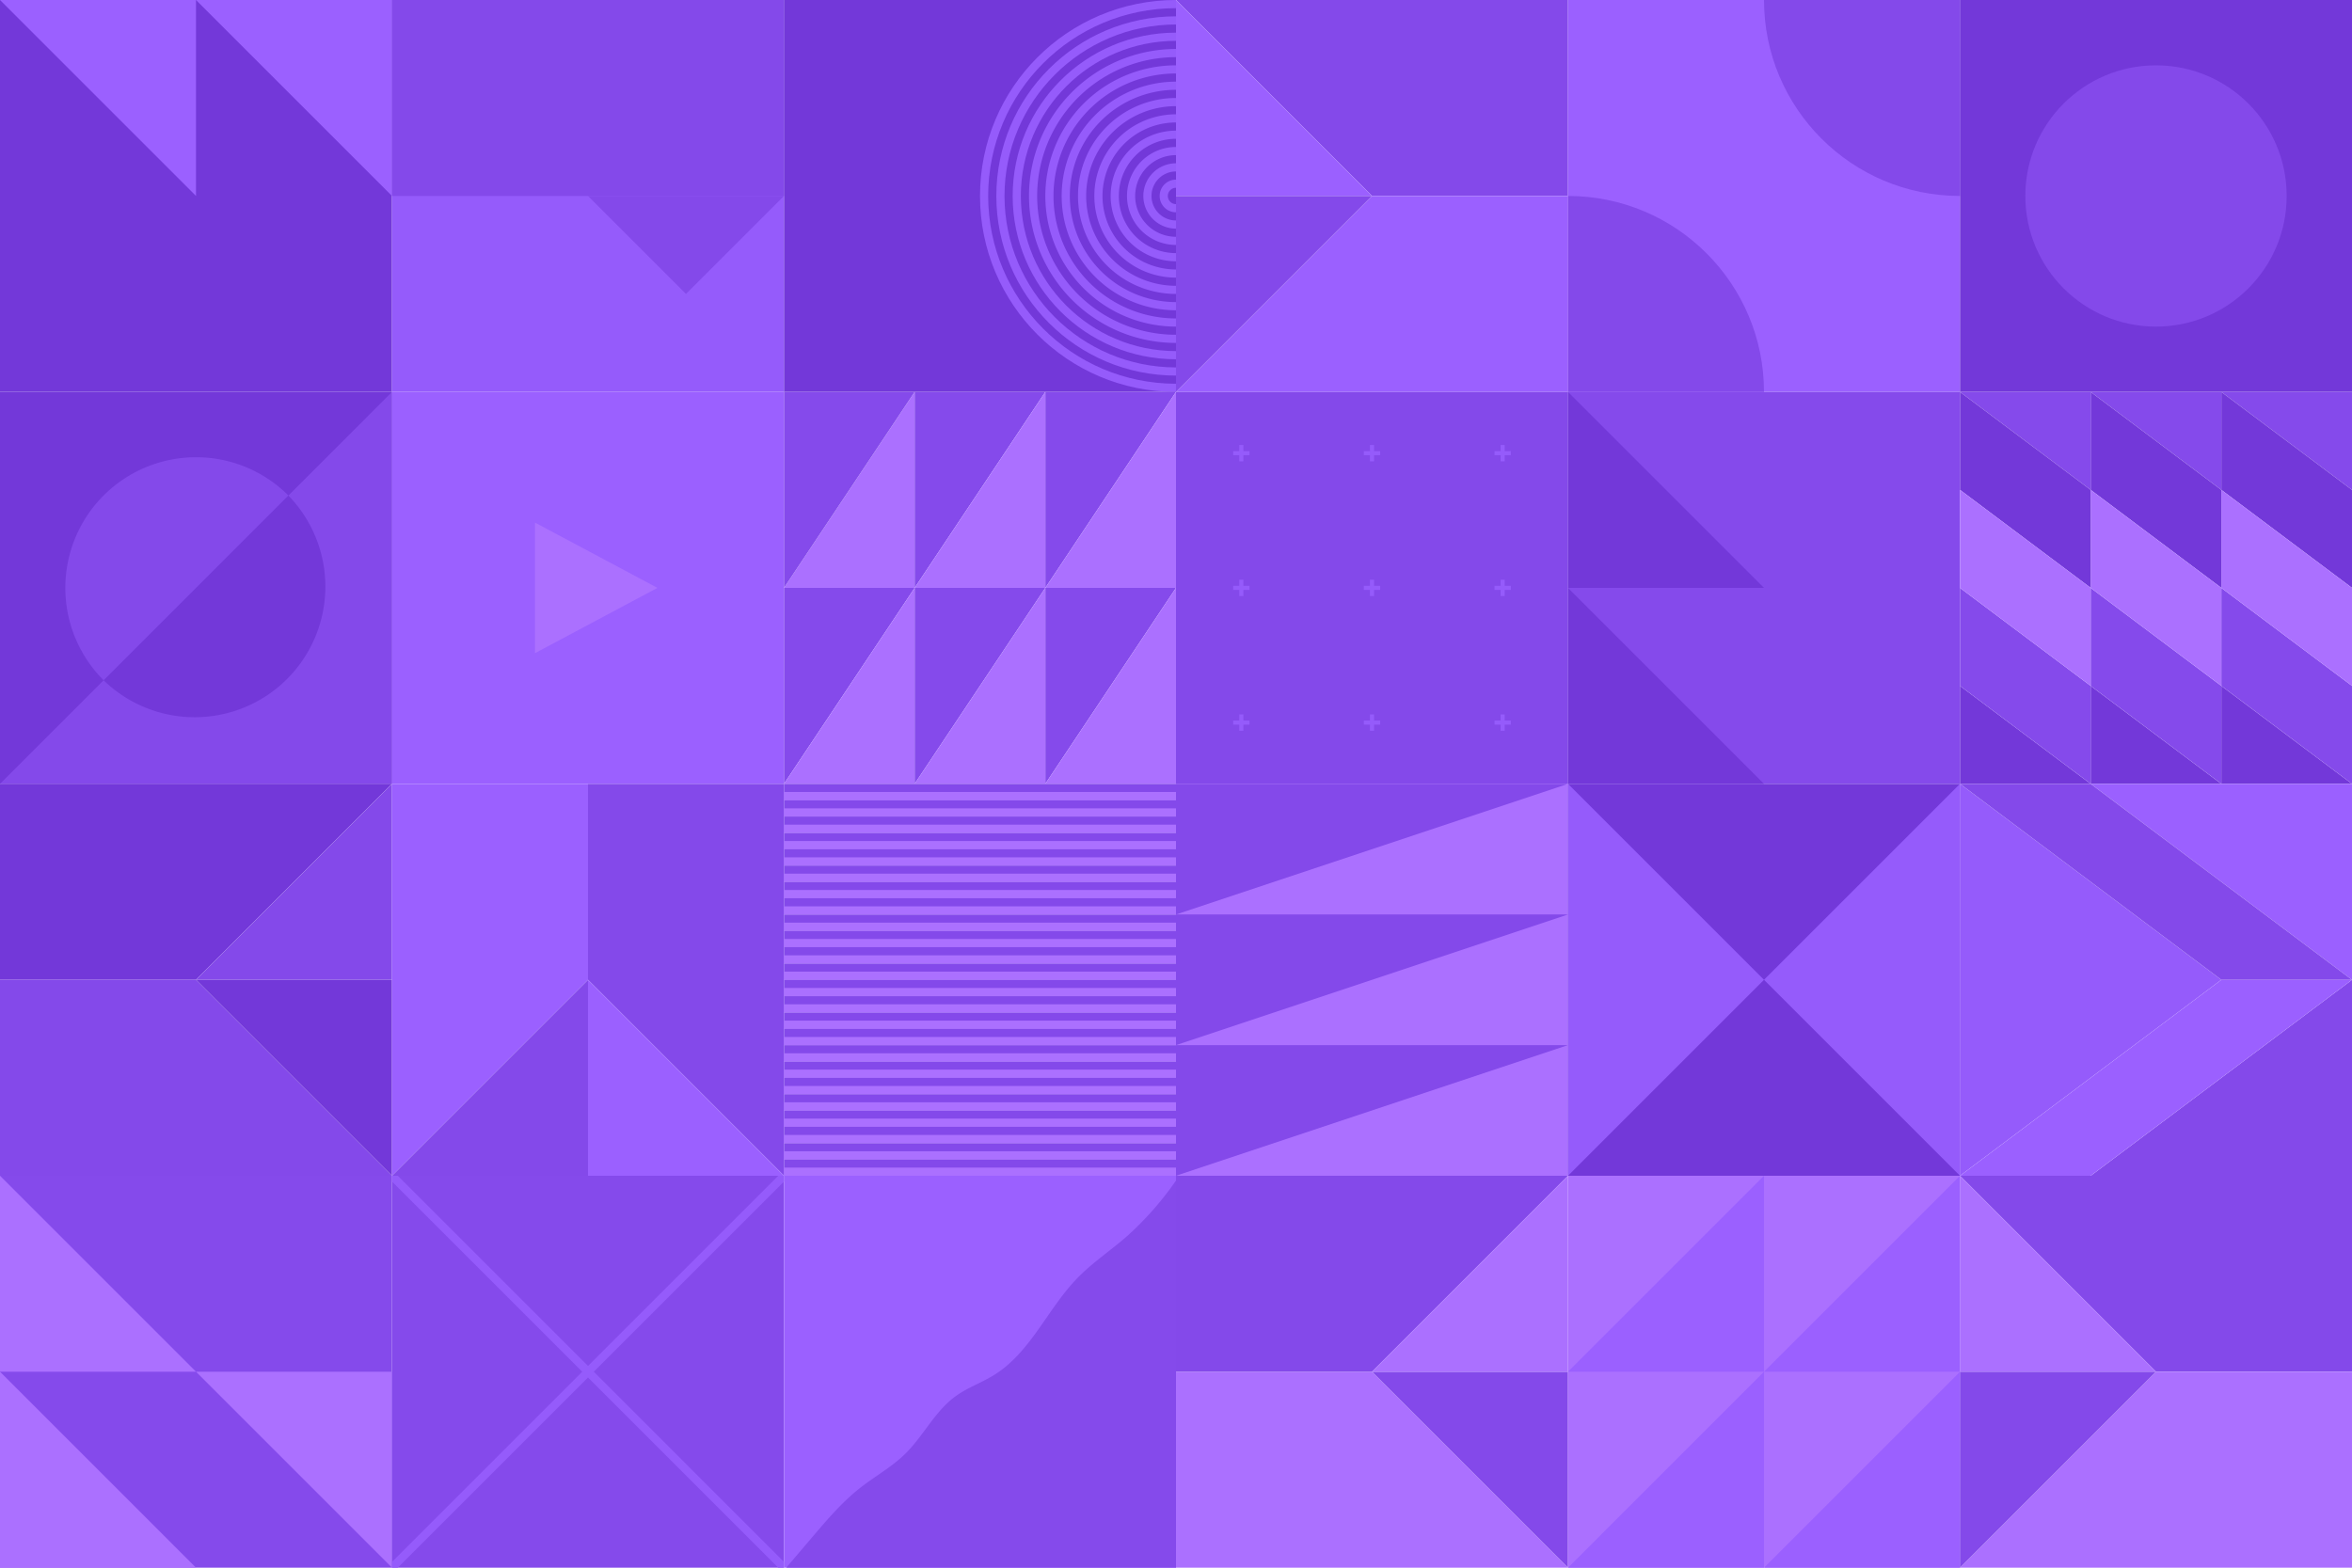 <svg id="_Layer_" data-name="&lt;Layer&gt;" xmlns="http://www.w3.org/2000/svg" viewBox="0 0 2880 1920"><defs><style>.cls-1{fill:none;}.cls-2{fill:#7338d9;}.cls-3{fill:#9b60ff;}.cls-4{fill:#8449ea;}.cls-5{fill:#854aeb;}.cls-6{fill:#ab70ff;}.cls-7{fill:#955bfb;}</style></defs><rect class="cls-1" width="480" height="480"/><rect class="cls-2" width="480" height="480"/><polygon class="cls-3" points="240 0 480 0 480 240 240 0"/><polygon class="cls-3" points="0 0 240 0 240 240 0 0"/><rect class="cls-1" y="480" width="480" height="480"/><rect class="cls-2" y="480" width="480" height="480"/><path class="cls-4" d="M0,960,126.86,833.14A160,160,0,0,0,353.22,607l-.08-.09L480,480V960Z"/><path class="cls-4" d="M240,560a159.5,159.5,0,0,1,113.14,46.86L126.86,833.14A160,160,0,0,1,240,560Z"/><rect class="cls-1" y="960" width="480" height="480"/><polygon class="cls-2" points="0 1080 0 1200 240 1200 480 960 240 960 0 960 0 1080"/><polygon class="cls-4" points="0 1200 0 1320 0 1440 240 1440 480 1440 240 1200 0 1200"/><polygon class="cls-4" points="480 1200 480 1080 480 960 240 1200 480 1200"/><polygon class="cls-2" points="480 1440 480 1320 480 1200 240 1200 480 1440"/><rect class="cls-1" y="1440" width="480" height="480"/><rect class="cls-5" y="1440" width="480" height="480"/><polygon class="cls-6" points="0 1920 0 1680 240 1920 0 1920"/><polygon class="cls-6" points="0 1680 0 1440 240 1680 0 1680"/><polygon class="cls-6" points="480 1680 480 1920 240 1680 480 1680"/><rect class="cls-1" x="480" width="480" height="480"/><rect class="cls-7" x="480" width="480" height="480"/><polygon class="cls-4" points="480 240 480 0 960 0 960 240 720 240 480 240"/><polygon class="cls-4" points="720 240 960 240 840 360 720 240"/><rect class="cls-1" x="480" y="480" width="480" height="480"/><rect class="cls-3" x="480" y="480" width="480" height="480"/><polygon class="cls-6" points="655 640 655 800 805 720 655 640"/><rect class="cls-1" x="480" y="960" width="480" height="480"/><polygon class="cls-3" points="600 960 720 960 720 1200 480 1440 480 1200 480 960 600 960"/><polygon class="cls-4" points="720 960 840 960 960 960 960 1200 960 1440 720 1200 720 960"/><polygon class="cls-4" points="720 1440 600 1440 480 1440 720 1200 720 1440"/><polygon class="cls-3" points="960 1440 840 1440 720 1440 720 1200 960 1440"/><rect class="cls-1" x="480" y="1440" width="480" height="480"/><rect class="cls-5" x="480" y="1440" width="480" height="480"/><polygon class="cls-7" points="960 1447.07 960 1440 952.93 1440 720 1672.93 487.07 1440 480 1440 480 1447.07 712.93 1680 480 1912.93 480 1920 487.07 1920 720 1687.07 952.93 1920 960 1920 960 1912.93 727.07 1680 960 1447.07"/><rect class="cls-1" x="960" width="480" height="480"/><rect class="cls-2" x="960" width="480" height="480"/><path class="cls-7" d="M1440,470c-127-.14-229.86-103-230-230,.14-127,103-229.86,230-230V0c-132.55,0-240,107.45-240,240s107.45,240,240,240Z"/><path class="cls-7" d="M1220,240c0,121.5,98.5,220,220,220V450c-115.93-.13-209.87-94.07-210-210,.13-115.93,94.07-209.87,210-210V20C1318.5,20,1220,118.5,1220,240Z"/><path class="cls-7" d="M1240,240c0,110.46,89.54,200,200,200V430c-104.89-.12-189.88-85.11-190-190,.12-104.89,85.11-189.88,190-190V40C1329.54,40,1240,129.54,1240,240Z"/><path class="cls-7" d="M1260,240a180,180,0,0,0,180,180V410a170,170,0,0,1,0-340V60A180,180,0,0,0,1260,240Z"/><path class="cls-7" d="M1280,240a160,160,0,0,0,160,160V390a150,150,0,0,1,0-300V80A160,160,0,0,0,1280,240Z"/><path class="cls-7" d="M1300,240a140,140,0,0,0,140,140V370a130,130,0,0,1,0-260V100A140,140,0,0,0,1300,240Z"/><path class="cls-7" d="M1320,240a120,120,0,0,0,120,120V350a110,110,0,0,1,0-220V120A120,120,0,0,0,1320,240Z"/><path class="cls-7" d="M1340,240a100,100,0,0,0,100,100V330a90,90,0,0,1,0-180V140A100,100,0,0,0,1340,240Z"/><path class="cls-7" d="M1360,240a80,80,0,0,0,80,80V310a70,70,0,0,1,0-140V160A80,80,0,0,0,1360,240Z"/><path class="cls-7" d="M1380,240a60,60,0,0,0,60,60V290a50,50,0,0,1,0-100V180A60,60,0,0,0,1380,240Z"/><path class="cls-7" d="M1400,240a40,40,0,0,0,40,40V270a30,30,0,0,1,0-60V200A40,40,0,0,0,1400,240Z"/><path class="cls-7" d="M1420,240a20,20,0,0,0,20,20V250a10,10,0,0,1,0-20V220A20,20,0,0,0,1420,240Z"/><rect class="cls-1" x="960" y="480" width="480" height="480"/><polygon class="cls-5" points="1280 480 1440 480 1280 720 1280 480"/><polygon class="cls-6" points="960 720 1120 480 1120 720 960 720"/><polygon class="cls-5" points="1120 480 1280 480 1120 720 1120 480"/><polygon class="cls-5" points="960 480 1120 480 960 720 960 480"/><polygon class="cls-6" points="1120 720 1280 480 1280 720 1120 720"/><polygon class="cls-6" points="1440 480 1440 720 1280 720 1440 480"/><polygon class="cls-5" points="960 960 960 720 1120 720 960 960"/><polygon class="cls-6" points="1120 960 960 960 1120 720 1120 960"/><polygon class="cls-5" points="1280 720 1120 960 1120 720 1280 720"/><polygon class="cls-5" points="1280 720 1440 720 1280 960 1280 720"/><polygon class="cls-6" points="1280 960 1120 960 1280 720 1280 960"/><polygon class="cls-6" points="1280 960 1440 720 1440 960 1280 960"/><rect class="cls-1" x="960" y="960" width="480" height="480"/><rect class="cls-4" x="960" y="1420" width="480" height="20"/><rect class="cls-6" x="960" y="1430" width="480" height="10"/><rect class="cls-4" x="960" y="1400" width="480" height="20"/><rect class="cls-6" x="960" y="1410" width="480" height="10"/><rect class="cls-4" x="960" y="1380" width="480" height="20"/><rect class="cls-6" x="960" y="1390" width="480" height="10"/><rect class="cls-4" x="960" y="1360" width="480" height="20"/><rect class="cls-6" x="960" y="1370" width="480" height="10"/><rect class="cls-4" x="960" y="1340" width="480" height="20"/><rect class="cls-6" x="960" y="1350" width="480" height="10"/><rect class="cls-4" x="960" y="1320" width="480" height="20"/><rect class="cls-6" x="960" y="1330" width="480" height="10"/><rect class="cls-4" x="960" y="1300" width="480" height="20"/><rect class="cls-6" x="960" y="1310" width="480" height="10"/><rect class="cls-4" x="960" y="1280" width="480" height="20"/><rect class="cls-6" x="960" y="1290" width="480" height="10"/><rect class="cls-4" x="960" y="1260" width="480" height="20"/><rect class="cls-6" x="960" y="1270" width="480" height="10"/><rect class="cls-4" x="960" y="1240" width="480" height="20"/><rect class="cls-6" x="960" y="1250" width="480" height="10"/><rect class="cls-4" x="960" y="1220" width="480" height="20"/><rect class="cls-6" x="960" y="1230" width="480" height="10"/><rect class="cls-4" x="960" y="1200" width="480" height="20"/><rect class="cls-6" x="960" y="1210" width="480" height="10"/><rect class="cls-4" x="960" y="1180" width="480" height="20"/><rect class="cls-6" x="960" y="1190" width="480" height="10"/><rect class="cls-4" x="960" y="1160" width="480" height="20"/><rect class="cls-6" x="960" y="1170" width="480" height="10"/><rect class="cls-4" x="960" y="1140" width="480" height="20"/><rect class="cls-6" x="960" y="1150" width="480" height="10"/><rect class="cls-4" x="960" y="1120" width="480" height="20"/><rect class="cls-6" x="960" y="1130" width="480" height="10"/><rect class="cls-4" x="960" y="1100" width="480" height="20"/><rect class="cls-6" x="960" y="1110" width="480" height="10"/><rect class="cls-4" x="960" y="1080" width="480" height="20"/><rect class="cls-6" x="960" y="1090" width="480" height="10"/><rect class="cls-4" x="960" y="1060" width="480" height="20"/><rect class="cls-6" x="960" y="1070" width="480" height="10"/><rect class="cls-4" x="960" y="1040" width="480" height="20"/><rect class="cls-6" x="960" y="1050" width="480" height="10"/><rect class="cls-4" x="960" y="1020" width="480" height="20"/><rect class="cls-6" x="960" y="1030" width="480" height="10"/><rect class="cls-4" x="960" y="1000" width="480" height="20"/><rect class="cls-6" x="960" y="1010" width="480" height="10"/><rect class="cls-4" x="960" y="980" width="480" height="20"/><rect class="cls-6" x="960" y="990" width="480" height="10"/><rect class="cls-4" x="960" y="960" width="480" height="20"/><rect class="cls-6" x="960" y="970" width="480" height="10"/><rect class="cls-1" x="960" y="1440" width="480" height="480"/><rect class="cls-3" x="960" y="1440" width="480" height="480"/><path class="cls-5" d="M962.73,1920l32.49-38.15c18-21.14,36.17-42.43,58-59.58,18.23-14.31,38.89-25.62,55.4-41.89,22.12-21.78,35.95-51.64,61-70,14.89-10.94,32.78-17,48.43-26.87,44.07-27.71,64.73-80.61,101-118,18.4-19,40.63-33.73,60.54-51.12a388.12,388.12,0,0,0,60.45-68.6V1920Z"/><rect class="cls-1" x="1440" width="480" height="480"/><polygon class="cls-4" points="1920 120 1920 240 1680 240 1440 0 1680 0 1920 0 1920 120"/><polygon class="cls-3" points="1920 240 1920 360 1920 480 1680 480 1440 480 1680 240 1920 240"/><polygon class="cls-3" points="1440 240 1440 120 1440 0 1680 240 1440 240"/><polygon class="cls-4" points="1440 480 1440 360 1440 240 1680 240 1440 480"/><rect class="cls-1" x="1440" y="480" width="480" height="480"/><rect class="cls-4" x="1440" y="480" width="480" height="480"/><polygon class="cls-7" points="1522.5 895 1517.5 895 1517.5 887.5 1510 887.5 1510 882.5 1517.5 882.5 1517.5 875 1522.5 875 1522.5 882.5 1530 882.5 1530 887.5 1522.5 887.5 1522.5 895"/><polygon class="cls-7" points="1682.5 895 1677.5 895 1677.5 887.5 1670 887.5 1670 882.5 1677.5 882.5 1677.5 875 1682.5 875 1682.5 882.5 1690 882.5 1690 887.5 1682.5 887.5 1682.5 895"/><polygon class="cls-7" points="1842.5 895 1837.5 895 1837.5 887.5 1830 887.5 1830 882.5 1837.5 882.5 1837.5 875 1842.5 875 1842.5 882.5 1850 882.5 1850 887.5 1842.5 887.5 1842.5 895"/><polygon class="cls-7" points="1522.5 730 1517.5 730 1517.5 722.5 1510 722.5 1510 717.5 1517.5 717.5 1517.5 710 1522.5 710 1522.5 717.5 1530 717.5 1530 722.5 1522.5 722.5 1522.5 730"/><polygon class="cls-7" points="1682.5 730 1677.5 730 1677.5 722.5 1670 722.5 1670 717.5 1677.5 717.5 1677.5 710 1682.5 710 1682.5 717.5 1690 717.5 1690 722.5 1682.5 722.5 1682.5 730"/><polygon class="cls-7" points="1842.5 730 1837.5 730 1837.5 722.5 1830 722.5 1830 717.5 1837.5 717.5 1837.5 710 1842.5 710 1842.5 717.5 1850 717.5 1850 722.5 1842.5 722.5 1842.5 730"/><polygon class="cls-7" points="1522.5 565 1517.5 565 1517.5 557.5 1510 557.5 1510 552.5 1517.5 552.5 1517.5 545 1522.5 545 1522.5 552.5 1530 552.5 1530 557.5 1522.5 557.5 1522.5 565"/><polygon class="cls-7" points="1682.5 565 1677.5 565 1677.5 557.5 1670 557.5 1670 552.5 1677.5 552.5 1677.5 545 1682.5 545 1682.5 552.5 1690 552.5 1690 557.5 1682.5 557.5 1682.5 565"/><polygon class="cls-7" points="1842.5 565 1837.5 565 1837.5 557.5 1830 557.5 1830 552.5 1837.5 552.5 1837.5 545 1842.5 545 1842.5 552.5 1850 552.5 1850 557.5 1842.5 557.5 1842.5 565"/><rect class="cls-1" x="1440" y="960" width="480" height="480"/><rect class="cls-6" x="1440" y="960" width="480" height="480"/><polygon class="cls-4" points="1440 1280 1440 1120 1920 1120 1440 1280"/><polygon class="cls-4" points="1440 1120 1440 960 1920 960 1440 1120"/><polygon class="cls-4" points="1440 1440 1440 1280 1920 1280 1440 1440"/><rect class="cls-1" x="1440" y="1440" width="480" height="480"/><polygon class="cls-6" points="1440 1800 1440 1680 1680 1680 1920 1920 1680 1920 1440 1920 1440 1800"/><polygon class="cls-4" points="1440 1680 1440 1560 1440 1440 1680 1440 1920 1440 1680 1680 1440 1680"/><polygon class="cls-4" points="1920 1680 1920 1800 1920 1920 1680 1680 1920 1680"/><polygon class="cls-6" points="1920 1440 1920 1560 1920 1680 1680 1680 1920 1440"/><rect class="cls-1" x="1920" width="480" height="480"/><rect class="cls-3" x="1920" width="480" height="480"/><path class="cls-4" d="M2400,240c-132.55,0-240-107.45-240-240h240Z"/><path class="cls-4" d="M2160,480H1920V240C2052.55,240,2160,347.45,2160,480Z"/><rect class="cls-1" x="1920" y="480" width="480" height="480"/><rect class="cls-5" x="1920" y="480" width="480" height="480"/><polygon class="cls-2" points="1920 720 1920 960 2160 960 1920 720"/><polygon class="cls-2" points="1920 480 1920 720 2160 720 1920 480"/><rect class="cls-1" x="1920" y="960" width="480" height="480"/><rect class="cls-2" x="1920" y="960" width="480" height="480"/><polygon class="cls-7" points="2160 1200 1920 1440 1920 960 2160 1200"/><polygon class="cls-7" points="2160 1200 2400 960 2400 1440 2160 1200"/><rect class="cls-1" x="1920" y="1440" width="480" height="480"/><rect class="cls-6" x="1920" y="1440" width="480" height="480"/><polygon class="cls-3" points="2400 1920 2160 1920 2400 1680 2400 1920"/><polygon class="cls-3" points="2400 1440 2400 1680 2160 1680 2400 1440"/><polygon class="cls-3" points="2160 1920 1920 1920 2160 1680 2160 1920"/><polygon class="cls-3" points="1920 1680 2160 1440 2160 1680 1920 1680"/><rect class="cls-1" x="2400" width="480" height="480"/><rect class="cls-2" x="2400" width="480" height="480"/><circle class="cls-4" cx="2640" cy="240" r="160"/><rect class="cls-1" x="2400" y="480" width="480" height="480"/><polygon class="cls-5" points="2880 480 2880 600 2720 480 2880 480"/><polygon class="cls-2" points="2880 960 2720 960 2720 840 2880 960"/><polygon class="cls-5" points="2880 840 2880 960 2720 840 2720 720 2880 840"/><polygon class="cls-2" points="2880 600 2880 720 2720 600 2720 480 2880 600"/><polygon class="cls-6" points="2880 720 2880 840 2720 720 2720 600 2880 720"/><polygon class="cls-5" points="2720 480 2720 600 2560 480 2720 480"/><polygon class="cls-2" points="2720 960 2560 960 2560 840 2720 960"/><polygon class="cls-5" points="2720 840 2720 960 2560 840 2560 720 2720 840"/><polygon class="cls-2" points="2720 600 2720 720 2560 600 2560 480 2720 600"/><polygon class="cls-6" points="2720 720 2720 840 2560 720 2560 600 2720 720"/><polygon class="cls-5" points="2560 480 2560 600 2400 480 2560 480"/><polygon class="cls-2" points="2560 960 2400 960 2400 840 2560 960"/><polygon class="cls-5" points="2560 840 2560 960 2400 840 2400 720 2560 840"/><polygon class="cls-2" points="2560 600 2560 720 2400 600 2400 480 2560 600"/><polygon class="cls-6" points="2560 720 2560 840 2400 720 2400 600 2560 720"/><rect class="cls-1" x="2400" y="960" width="480" height="480"/><polygon class="cls-7" points="2720 1200 2400 1440 2400 960 2720 1200"/><polygon class="cls-4" points="2880 1440 2560 1440 2880 1200 2880 1440"/><polygon class="cls-3" points="2880 1200 2560 960 2880 960 2880 1200"/><polygon class="cls-3" points="2560 1440 2400 1440 2720 1200 2880 1200 2560 1440"/><polygon class="cls-4" points="2560 960 2880 1200 2720 1200 2400 960 2560 960"/><rect class="cls-1" x="2400" y="1440" width="480" height="480"/><polygon class="cls-4" points="2880 1560 2880 1680 2640 1680 2400 1440 2640 1440 2880 1440 2880 1560"/><polygon class="cls-6" points="2880 1680 2880 1800 2880 1920 2640 1920 2400 1920 2640 1680 2880 1680"/><polygon class="cls-6" points="2400 1680 2400 1560 2400 1440 2640 1680 2400 1680"/><polygon class="cls-4" points="2400 1920 2400 1800 2400 1680 2640 1680 2400 1920"/></svg>